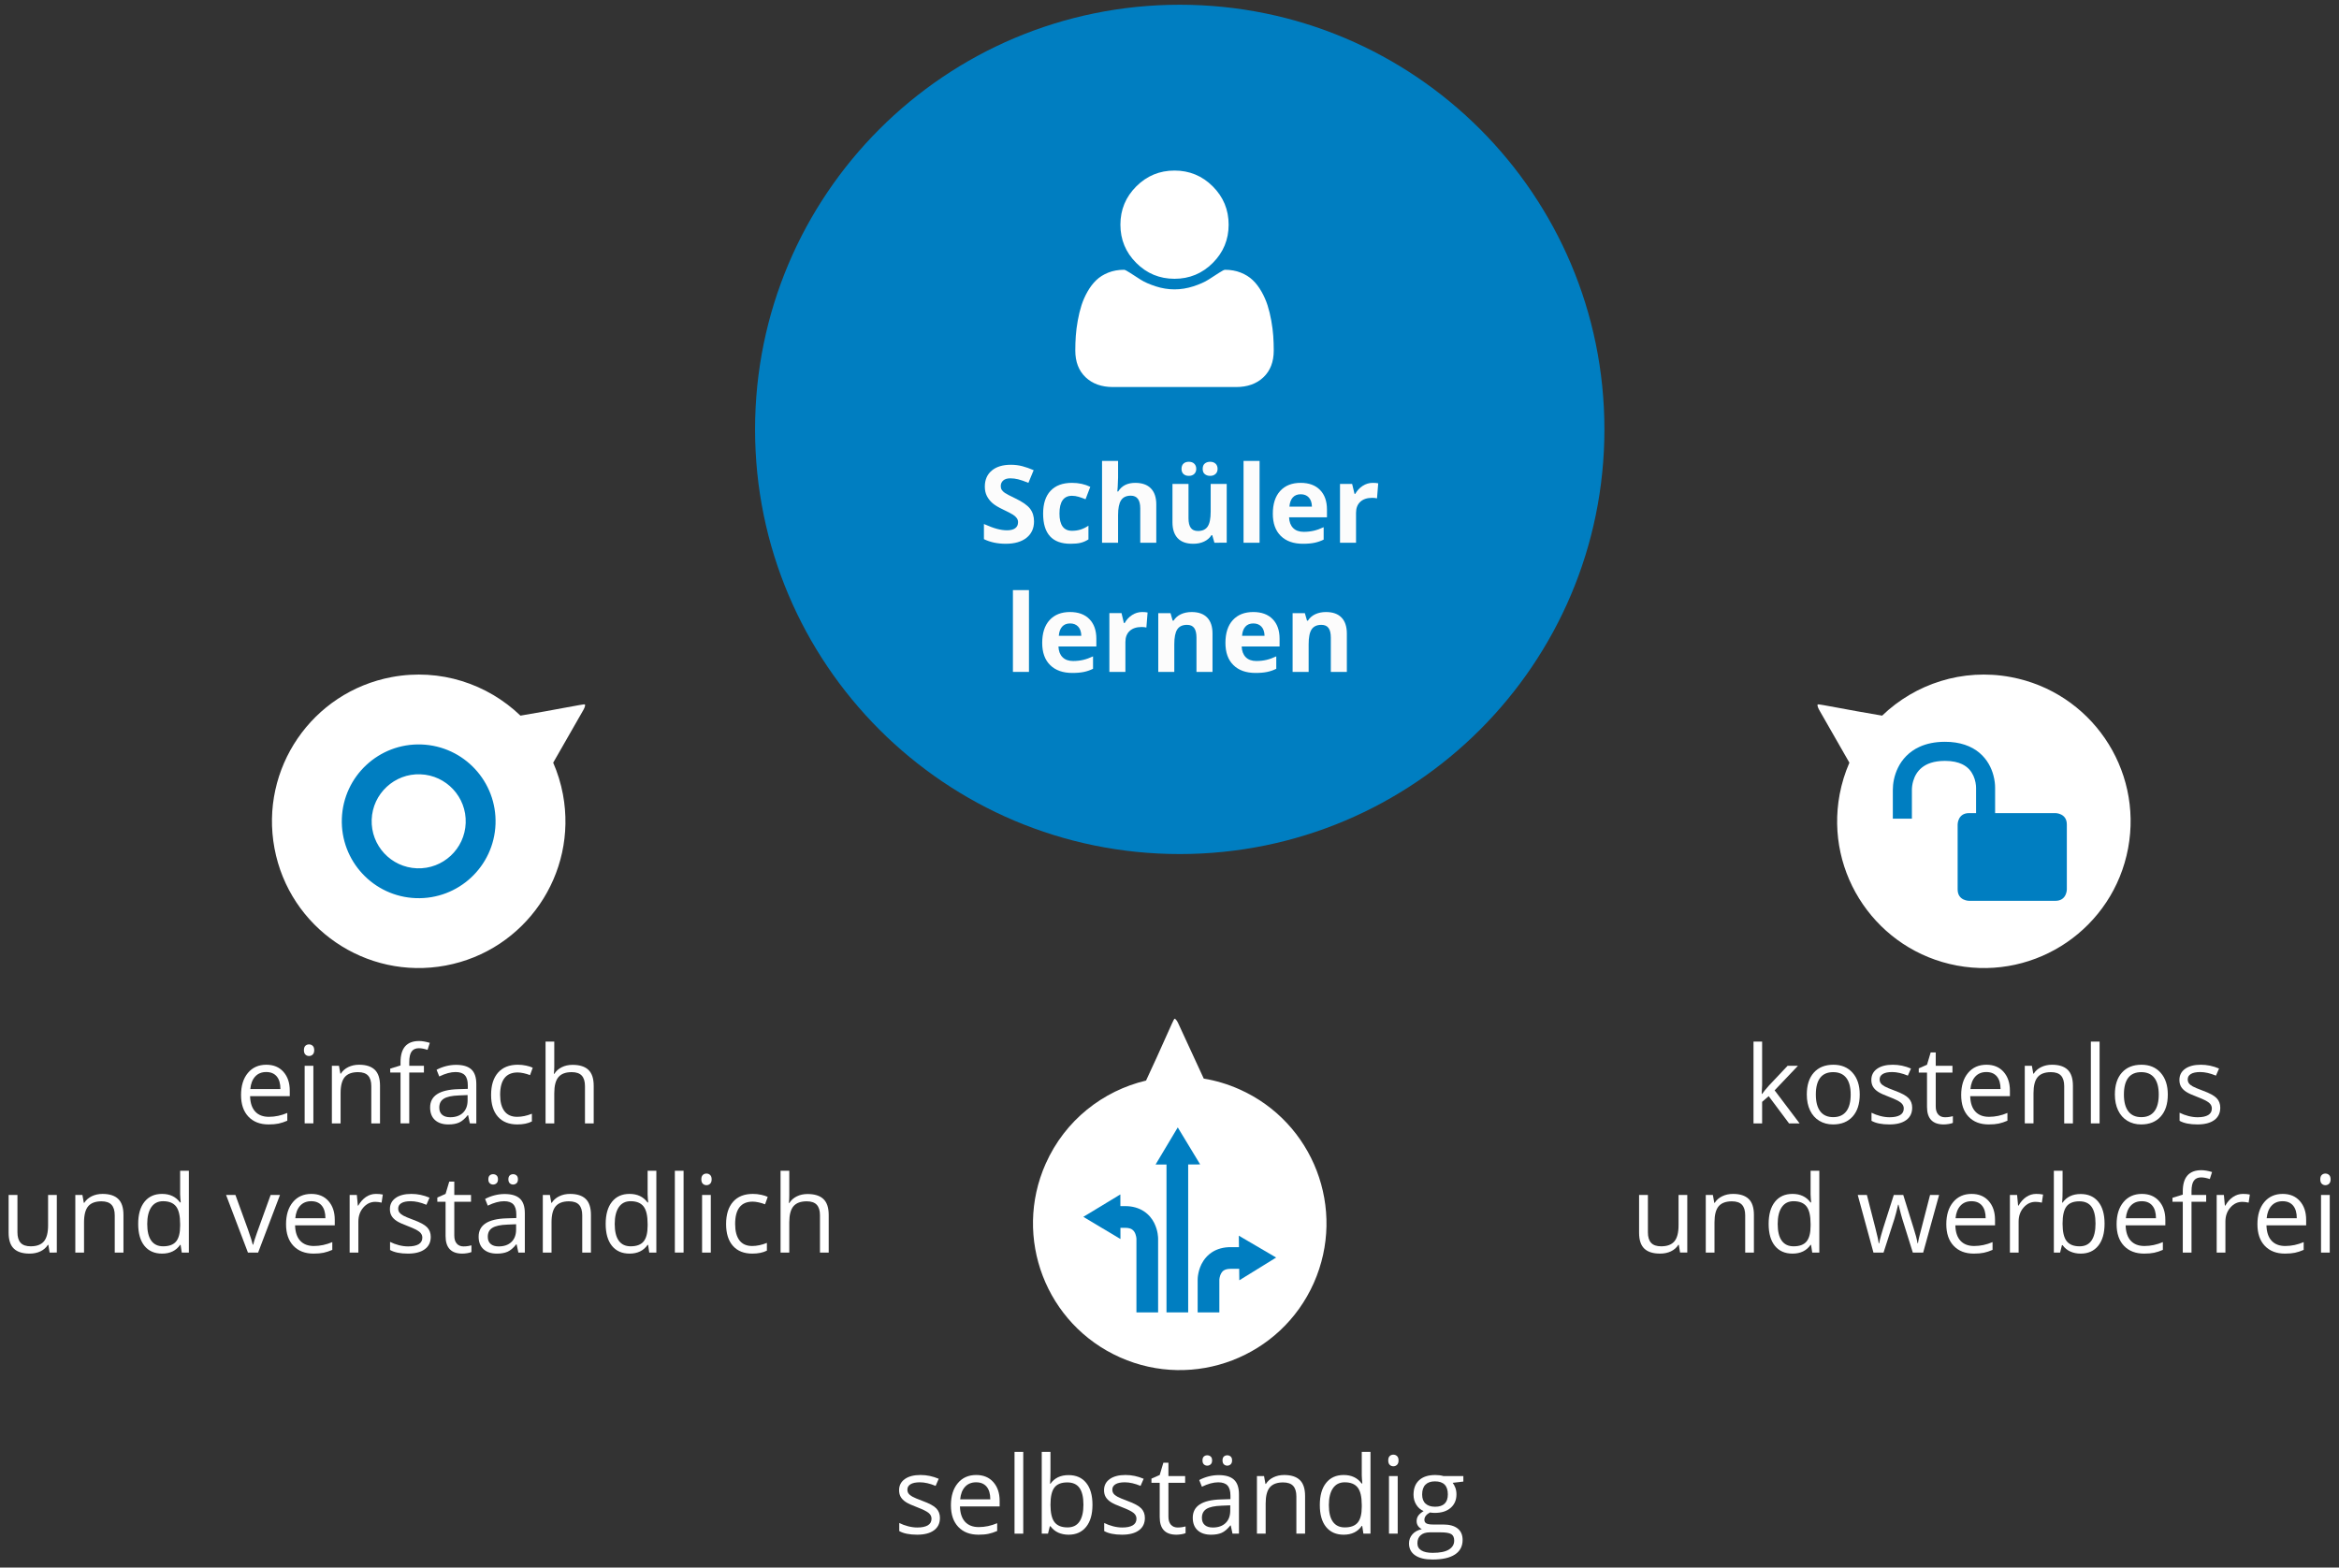 <?xml version="1.0" encoding="utf-8"?>
<!-- Generator: Adobe Illustrator 16.0.4, SVG Export Plug-In . SVG Version: 6.00 Build 0)  -->
<!DOCTYPE svg PUBLIC "-//W3C//DTD SVG 1.1//EN" "http://www.w3.org/Graphics/SVG/1.1/DTD/svg11.dtd">
<svg version="1.1" id="Layer_1" xmlns="http://www.w3.org/2000/svg" xmlns:xlink="http://www.w3.org/1999/xlink" x="0px" y="0px"
	 width="470px" height="315px" viewBox="0 0 470 315" enable-background="new 0 0 470 315" xml:space="preserve">
<rect x="0" y="0" width="470" height="315" fill="#333333" stroke="none"/>
<g>
	<path fill="#007EC1" d="M237.058,171.621c47.13,0,85.334-38.207,85.334-85.335c0-47.129-38.204-85.334-85.334-85.334
		c-47.129,0-85.335,38.205-85.335,85.334C151.723,133.415,189.929,171.621,237.058,171.621"/>
	<g>
		<path fill="#FCFCFC" d="M207.778,104.771c0,1.394-0.502,2.493-1.505,3.295s-2.399,1.204-4.188,1.204
			c-1.648,0-3.105-0.31-4.373-0.93v-3.042c1.042,0.465,1.924,0.792,2.646,0.982s1.382,0.285,1.98,0.285
			c0.718,0,1.269-0.137,1.653-0.412c0.384-0.274,0.576-0.683,0.576-1.225c0-0.303-0.084-0.572-0.253-0.808s-0.417-0.463-0.745-0.682
			c-0.328-0.218-0.995-0.566-2.001-1.045c-0.944-0.444-1.651-0.87-2.123-1.278c-0.472-0.409-0.849-0.884-1.13-1.426
			c-0.282-0.542-0.422-1.176-0.422-1.901c0-1.366,0.463-2.44,1.389-3.222c0.926-0.781,2.206-1.172,3.839-1.172
			c0.803,0,1.569,0.095,2.297,0.285c0.729,0.19,1.491,0.458,2.287,0.803l-1.056,2.545c-0.824-0.338-1.505-0.574-2.043-0.708
			c-0.539-0.134-1.069-0.201-1.59-0.201c-0.62,0-1.095,0.145-1.426,0.433s-0.497,0.666-0.497,1.13c0,0.289,0.067,0.541,0.201,0.755
			s0.347,0.422,0.639,0.623c0.292,0.201,0.984,0.562,2.075,1.083c1.443,0.69,2.433,1.382,2.968,2.076
			C207.51,102.915,207.778,103.765,207.778,104.771z"/>
		<path fill="#FCFCFC" d="M215.119,109.271c-3.675,0-5.513-2.018-5.513-6.052c0-2.007,0.5-3.54,1.5-4.6
			c1-1.06,2.433-1.59,4.298-1.59c1.366,0,2.591,0.268,3.676,0.803l-0.951,2.493c-0.507-0.204-0.979-0.371-1.415-0.501
			c-0.437-0.13-0.874-0.195-1.31-0.195c-1.676,0-2.514,1.19-2.514,3.57c0,2.31,0.838,3.464,2.514,3.464
			c0.62,0,1.194-0.083,1.722-0.249c0.528-0.165,1.056-0.424,1.584-0.776v2.756c-0.521,0.331-1.047,0.56-1.579,0.687
			C216.599,109.208,215.929,109.271,215.119,109.271z"/>
		<path fill="#FCFCFC" d="M232.345,109.06h-3.221v-6.897c0-1.704-0.634-2.556-1.901-2.556c-0.901,0-1.553,0.307-1.954,0.919
			c-0.401,0.613-0.602,1.605-0.602,2.979v5.556h-3.221V92.625h3.221v3.348c0,0.261-0.024,0.874-0.074,1.838l-0.074,0.951h0.169
			c0.718-1.155,1.859-1.732,3.422-1.732c1.387,0,2.44,0.374,3.158,1.12c0.718,0.747,1.077,1.817,1.077,3.211V109.06z"/>
		<path fill="#FCFCFC" d="M244.026,109.06l-0.433-1.51h-0.169c-0.346,0.549-0.835,0.974-1.469,1.272
			c-0.633,0.299-1.354,0.449-2.165,0.449c-1.387,0-2.433-0.372-3.137-1.114c-0.704-0.743-1.056-1.812-1.056-3.206v-7.7h3.222v6.897
			c0,0.852,0.15,1.491,0.453,1.917c0.303,0.426,0.785,0.639,1.447,0.639c0.901,0,1.553-0.301,1.954-0.903s0.602-1.6,0.602-2.995
			v-5.555h3.222v11.808H244.026z M237.415,94.22c0-0.458,0.132-0.81,0.396-1.057c0.265-0.246,0.621-0.37,1.072-0.37
			c0.465,0,0.829,0.13,1.094,0.391c0.264,0.26,0.396,0.605,0.396,1.035c0,0.422-0.134,0.762-0.401,1.019s-0.63,0.385-1.088,0.385
			c-0.451,0-0.808-0.123-1.072-0.37C237.547,95.009,237.415,94.664,237.415,94.22z M241.671,94.22c0-0.493,0.143-0.854,0.429-1.083
			c0.285-0.229,0.639-0.343,1.061-0.343c0.458,0,0.822,0.127,1.094,0.38c0.271,0.253,0.406,0.602,0.406,1.046
			c0,0.429-0.137,0.771-0.412,1.024c-0.274,0.253-0.637,0.38-1.088,0.38c-0.422,0-0.775-0.114-1.061-0.343
			C241.813,95.053,241.671,94.699,241.671,94.22z"/>
		<path fill="#FCFCFC" d="M253.1,109.06h-3.222V92.625h3.222V109.06z"/>
		<path fill="#FCFCFC" d="M261.824,109.271c-1.901,0-3.387-0.524-4.457-1.574s-1.605-2.535-1.605-4.458
			c0-1.979,0.494-3.508,1.484-4.589c0.989-1.081,2.356-1.622,4.103-1.622c1.669,0,2.969,0.476,3.897,1.426
			c0.93,0.95,1.395,2.264,1.395,3.939v1.563h-7.615c0.035,0.916,0.307,1.63,0.813,2.144c0.507,0.514,1.218,0.771,2.134,0.771
			c0.711,0,1.383-0.074,2.017-0.222s1.296-0.384,1.986-0.708v2.493c-0.563,0.282-1.166,0.491-1.807,0.628
			S262.747,109.271,261.824,109.271z M261.37,99.321c-0.683,0-1.218,0.217-1.605,0.65c-0.388,0.433-0.609,1.047-0.665,1.843h4.521
			c-0.015-0.795-0.222-1.41-0.623-1.843C262.596,99.538,262.053,99.321,261.37,99.321z"/>
		<path fill="#FCFCFC" d="M275.851,97.029c0.437,0,0.8,0.032,1.088,0.095l-0.242,3.021c-0.261-0.07-0.578-0.105-0.951-0.105
			c-1.028,0-1.829,0.264-2.402,0.792c-0.574,0.528-0.861,1.268-0.861,2.218v6.01h-3.222V97.251h2.44l0.476,1.985h0.158
			c0.366-0.662,0.86-1.195,1.483-1.6C274.44,97.232,275.118,97.029,275.851,97.029z"/>
		<path fill="#FCFCFC" d="M206.759,135.017h-3.221v-16.435h3.221V135.017z"/>
		<path fill="#FCFCFC" d="M215.483,135.228c-1.901,0-3.387-0.524-4.457-1.574s-1.605-2.535-1.605-4.458
			c0-1.979,0.495-3.508,1.484-4.589c0.989-1.081,2.357-1.622,4.104-1.622c1.669,0,2.968,0.476,3.897,1.426
			c0.929,0.95,1.394,2.264,1.394,3.939v1.563h-7.615c0.035,0.916,0.306,1.63,0.813,2.144c0.507,0.514,1.218,0.771,2.133,0.771
			c0.711,0,1.384-0.074,2.018-0.222c0.633-0.148,1.295-0.384,1.985-0.708v2.493c-0.563,0.282-1.166,0.491-1.806,0.628
			S216.405,135.228,215.483,135.228z M215.029,125.278c-0.683,0-1.218,0.217-1.605,0.65c-0.387,0.433-0.609,1.047-0.666,1.843h4.521
			c-0.014-0.795-0.222-1.41-0.623-1.843C216.254,125.495,215.712,125.278,215.029,125.278z"/>
		<path fill="#FCFCFC" d="M229.509,122.986c0.437,0,0.799,0.032,1.088,0.095l-0.243,3.021c-0.261-0.07-0.577-0.105-0.951-0.105
			c-1.028,0-1.829,0.264-2.403,0.792c-0.574,0.528-0.861,1.268-0.861,2.218v6.01h-3.221v-11.808h2.44l0.475,1.985h0.159
			c0.366-0.662,0.86-1.195,1.484-1.6C228.099,123.189,228.777,122.986,229.509,122.986z"/>
		<path fill="#FCFCFC" d="M243.642,135.017h-3.222v-6.897c0-0.852-0.152-1.491-0.454-1.917c-0.304-0.426-0.786-0.639-1.447-0.639
			c-0.901,0-1.553,0.301-1.954,0.903s-0.602,1.6-0.602,2.994v5.556h-3.221v-11.808h2.461l0.433,1.51h0.18
			c0.359-0.57,0.853-1.001,1.484-1.294c0.63-0.292,1.347-0.438,2.149-0.438c1.373,0,2.414,0.372,3.127,1.114
			c0.711,0.743,1.066,1.815,1.066,3.216V135.017z"/>
		<path fill="#FCFCFC" d="M252.302,135.228c-1.901,0-3.387-0.524-4.457-1.574s-1.605-2.535-1.605-4.458
			c0-1.979,0.494-3.508,1.484-4.589c0.989-1.081,2.356-1.622,4.103-1.622c1.669,0,2.969,0.476,3.897,1.426
			c0.93,0.95,1.395,2.264,1.395,3.939v1.563h-7.615c0.035,0.916,0.307,1.63,0.813,2.144c0.507,0.514,1.218,0.771,2.134,0.771
			c0.711,0,1.383-0.074,2.017-0.222s1.296-0.384,1.986-0.708v2.493c-0.563,0.282-1.166,0.491-1.807,0.628
			S253.225,135.228,252.302,135.228z M251.848,125.278c-0.683,0-1.218,0.217-1.605,0.65c-0.388,0.433-0.609,1.047-0.665,1.843h4.521
			c-0.015-0.795-0.222-1.41-0.623-1.843C253.073,125.495,252.53,125.278,251.848,125.278z"/>
		<path fill="#FCFCFC" d="M270.638,135.017h-3.222v-6.897c0-0.852-0.151-1.491-0.454-1.917c-0.303-0.426-0.785-0.639-1.446-0.639
			c-0.901,0-1.553,0.301-1.954,0.903s-0.603,1.6-0.603,2.994v5.556h-3.222v-11.808h2.461l0.434,1.51h0.18
			c0.359-0.57,0.854-1.001,1.483-1.294c0.631-0.292,1.347-0.438,2.149-0.438c1.373,0,2.415,0.372,3.127,1.114
			c0.711,0.743,1.066,1.815,1.066,3.216V135.017z"/>
	</g>
	<path fill="#FFFFFF" d="M246.884,45.148c0,3.001-1.062,5.565-3.186,7.689c-2.124,2.124-4.688,3.186-7.689,3.186
		c-3.002,0-5.564-1.062-7.689-3.186c-2.124-2.124-3.186-4.688-3.186-7.689c0-3.003,1.062-5.565,3.186-7.69
		c2.125-2.124,4.688-3.185,7.689-3.185c3.001,0,5.565,1.062,7.689,3.185C245.822,39.583,246.884,42.145,246.884,45.148
		 M255.947,70.44c0,2.265-0.689,4.054-2.067,5.366c-1.379,1.312-3.21,1.968-5.494,1.968h-24.754c-2.284,0-4.115-0.655-5.495-1.968
		c-1.377-1.312-2.066-3.101-2.066-5.366c0-1.002,0.033-1.979,0.1-2.932c0.065-0.953,0.198-1.982,0.396-3.086
		c0.197-1.105,0.447-2.129,0.75-3.074c0.303-0.943,0.708-1.864,1.218-2.761c0.511-0.897,1.095-1.661,1.756-2.294
		c0.661-0.633,1.468-1.137,2.421-1.515c0.954-0.378,2.007-0.566,3.159-0.566c0.17,0,0.566,0.203,1.189,0.608
		c0.623,0.407,1.326,0.86,2.109,1.36c0.784,0.5,1.804,0.953,3.059,1.359c1.256,0.407,2.517,0.61,3.781,0.61s2.526-0.204,3.781-0.61
		c1.256-0.406,2.275-0.859,3.059-1.359s1.486-0.953,2.11-1.36c0.622-0.405,1.019-0.608,1.189-0.608c1.151,0,2.204,0.188,3.158,0.566
		c0.953,0.377,1.76,0.882,2.421,1.515c0.661,0.634,1.246,1.397,1.755,2.294c0.511,0.897,0.916,1.818,1.219,2.761
		c0.303,0.944,0.553,1.969,0.75,3.074c0.198,1.104,0.331,2.133,0.397,3.086C255.914,68.461,255.947,69.438,255.947,70.44"/>
</g>
<g>
	<path fill="#FFFFFF" d="M354.081,219.82c0.303-0.43,0.765-0.994,1.384-1.691l3.739-3.961h2.08l-4.689,4.934l5.018,6.643h-2.123
		l-4.088-5.471l-1.32,1.141v4.33h-1.731v-16.434h1.731v8.713c0,0.389-0.028,0.986-0.084,1.797H354.081z"/>
	<path fill="#FFFFFF" d="M373.695,219.945c0,1.889-0.476,3.361-1.426,4.422c-0.951,1.059-2.264,1.588-3.939,1.588
		c-1.035,0-1.954-0.242-2.757-0.729c-0.803-0.484-1.423-1.182-1.859-2.09c-0.437-0.91-0.654-1.973-0.654-3.191
		c0-1.887,0.472-3.355,1.415-4.408s2.253-1.58,3.929-1.58c1.62,0,2.906,0.539,3.86,1.617
		C373.218,216.65,373.695,218.107,373.695,219.945z M364.876,219.945c0,1.479,0.296,2.605,0.888,3.381
		c0.591,0.775,1.461,1.162,2.608,1.162s2.019-0.387,2.614-1.156c0.595-0.771,0.893-1.9,0.893-3.387c0-1.471-0.298-2.588-0.893-3.354
		c-0.596-0.764-1.474-1.145-2.636-1.145c-1.147,0-2.014,0.377-2.598,1.129C365.168,217.33,364.876,218.453,364.876,219.945z"/>
	<path fill="#FFFFFF" d="M384.236,222.586c0,1.078-0.401,1.908-1.204,2.494c-0.803,0.584-1.93,0.875-3.38,0.875
		c-1.535,0-2.732-0.242-3.591-0.729V223.6c0.556,0.283,1.152,0.504,1.79,0.666s1.252,0.244,1.843,0.244
		c0.916,0,1.62-0.146,2.113-0.439c0.492-0.291,0.739-0.736,0.739-1.336c0-0.451-0.195-0.836-0.587-1.156
		c-0.391-0.32-1.152-0.699-2.286-1.135c-1.077-0.402-1.844-0.752-2.298-1.053c-0.454-0.299-0.792-0.639-1.014-1.018
		c-0.222-0.381-0.333-0.836-0.333-1.363c0-0.943,0.384-1.688,1.151-2.234c0.768-0.545,1.82-0.818,3.158-0.818
		c1.246,0,2.465,0.254,3.654,0.762l-0.623,1.426c-1.162-0.48-2.215-0.719-3.158-0.719c-0.831,0-1.457,0.131-1.88,0.391
		c-0.422,0.26-0.634,0.619-0.634,1.078c0,0.309,0.079,0.572,0.238,0.791c0.158,0.219,0.413,0.426,0.766,0.623
		c0.352,0.197,1.027,0.482,2.027,0.855c1.373,0.5,2.301,1.004,2.783,1.512C383.995,221.182,384.236,221.818,384.236,222.586z"/>
	<path fill="#FFFFFF" d="M390.827,224.51c0.31,0,0.609-0.023,0.898-0.07c0.288-0.045,0.517-0.092,0.687-0.143v1.342
		c-0.19,0.092-0.471,0.168-0.84,0.227c-0.37,0.061-0.703,0.09-0.998,0.09c-2.239,0-3.359-1.178-3.359-3.537v-6.887h-1.658v-0.846
		l1.658-0.729l0.739-2.471h1.015v2.682h3.358v1.363h-3.358v6.812c0,0.697,0.165,1.232,0.496,1.605S390.25,224.51,390.827,224.51z"/>
	<path fill="#FFFFFF" d="M399.615,225.955c-1.711,0-3.062-0.52-4.051-1.562c-0.989-1.041-1.483-2.488-1.483-4.342
		c0-1.865,0.459-3.348,1.378-4.445c0.919-1.1,2.153-1.648,3.702-1.648c1.45,0,2.599,0.477,3.443,1.432s1.268,2.213,1.268,3.775
		v1.109h-7.975c0.035,1.359,0.379,2.391,1.03,3.096c0.65,0.703,1.568,1.055,2.751,1.055c1.246,0,2.479-0.26,3.696-0.781v1.562
		c-0.619,0.27-1.205,0.461-1.758,0.576C401.063,225.898,400.396,225.955,399.615,225.955z M399.14,215.426
		c-0.929,0-1.67,0.303-2.223,0.908s-0.879,1.443-0.978,2.514h6.053c0-1.105-0.247-1.953-0.74-2.541
		C400.76,215.719,400.056,215.426,399.14,215.426z"/>
	<path fill="#FFFFFF" d="M414.782,225.744v-7.488c0-0.943-0.215-1.646-0.645-2.111c-0.429-0.465-1.102-0.697-2.017-0.697
		c-1.212,0-2.099,0.326-2.662,0.982c-0.563,0.654-0.845,1.734-0.845,3.242v6.072h-1.753v-11.576h1.426l0.285,1.586h0.084
		c0.359-0.57,0.862-1.014,1.511-1.326c0.647-0.314,1.369-0.471,2.165-0.471c1.395,0,2.443,0.336,3.147,1.01
		c0.704,0.672,1.056,1.748,1.056,3.227v7.551H414.782z"/>
	<path fill="#FFFFFF" d="M421.891,225.744h-1.753v-16.434h1.753V225.744z"/>
	<path fill="#FFFFFF" d="M435.6,219.945c0,1.889-0.476,3.361-1.426,4.422c-0.951,1.059-2.264,1.588-3.939,1.588
		c-1.035,0-1.954-0.242-2.757-0.729c-0.803-0.484-1.423-1.182-1.859-2.09c-0.437-0.91-0.654-1.973-0.654-3.191
		c0-1.887,0.472-3.355,1.415-4.408s2.253-1.58,3.929-1.58c1.62,0,2.906,0.539,3.86,1.617
		C435.122,216.65,435.6,218.107,435.6,219.945z M426.78,219.945c0,1.479,0.296,2.605,0.888,3.381
		c0.591,0.775,1.461,1.162,2.608,1.162s2.019-0.387,2.614-1.156c0.595-0.771,0.893-1.9,0.893-3.387c0-1.471-0.298-2.588-0.893-3.354
		c-0.596-0.764-1.474-1.145-2.636-1.145c-1.147,0-2.014,0.377-2.598,1.129C427.072,217.33,426.78,218.453,426.78,219.945z"/>
	<path fill="#FFFFFF" d="M446.141,222.586c0,1.078-0.401,1.908-1.204,2.494c-0.803,0.584-1.93,0.875-3.38,0.875
		c-1.535,0-2.732-0.242-3.591-0.729V223.6c0.556,0.283,1.152,0.504,1.79,0.666s1.252,0.244,1.843,0.244
		c0.916,0,1.62-0.146,2.113-0.439c0.492-0.291,0.739-0.736,0.739-1.336c0-0.451-0.195-0.836-0.587-1.156
		c-0.391-0.32-1.152-0.699-2.286-1.135c-1.077-0.402-1.844-0.752-2.298-1.053c-0.454-0.299-0.792-0.639-1.014-1.018
		c-0.222-0.381-0.333-0.836-0.333-1.363c0-0.943,0.384-1.688,1.151-2.234c0.768-0.545,1.82-0.818,3.158-0.818
		c1.246,0,2.465,0.254,3.654,0.762l-0.623,1.426c-1.162-0.48-2.215-0.719-3.158-0.719c-0.831,0-1.457,0.131-1.88,0.391
		c-0.422,0.26-0.634,0.619-0.634,1.078c0,0.309,0.079,0.572,0.238,0.791c0.158,0.219,0.413,0.426,0.766,0.623
		c0.352,0.197,1.027,0.482,2.027,0.855c1.373,0.5,2.301,1.004,2.783,1.512C445.899,221.182,446.141,221.818,446.141,222.586z"/>
	<path fill="#FFFFFF" d="M331.131,240.125v7.51c0,0.943,0.215,1.648,0.644,2.113c0.43,0.465,1.103,0.697,2.018,0.697
		c1.211,0,2.097-0.332,2.656-0.994c0.561-0.66,0.84-1.742,0.84-3.242v-6.084h1.754v11.576h-1.447l-0.254-1.553h-0.095
		c-0.359,0.57-0.857,1.008-1.494,1.311c-0.638,0.303-1.365,0.453-2.182,0.453c-1.408,0-2.463-0.334-3.163-1.002
		c-0.701-0.67-1.051-1.74-1.051-3.211v-7.574H331.131z"/>
	<path fill="#FFFFFF" d="M350.681,251.701v-7.488c0-0.943-0.215-1.646-0.645-2.111c-0.429-0.465-1.102-0.697-2.017-0.697
		c-1.212,0-2.099,0.326-2.662,0.982c-0.563,0.654-0.845,1.734-0.845,3.242v6.072h-1.753v-11.576h1.426l0.285,1.586h0.084
		c0.359-0.57,0.862-1.014,1.511-1.326c0.647-0.314,1.369-0.471,2.165-0.471c1.395,0,2.443,0.336,3.147,1.01
		c0.704,0.672,1.056,1.748,1.056,3.227v7.551H350.681z"/>
	<path fill="#FFFFFF" d="M363.915,250.148h-0.095c-0.811,1.176-2.021,1.764-3.634,1.764c-1.514,0-2.691-0.518-3.533-1.553
		c-0.841-1.033-1.262-2.506-1.262-4.414s0.422-3.391,1.268-4.447c0.845-1.055,2.021-1.584,3.527-1.584
		c1.57,0,2.774,0.57,3.612,1.711h0.137l-0.073-0.834l-0.042-0.812v-4.711h1.753v16.434h-1.426L363.915,250.148z M360.408,250.445
		c1.197,0,2.065-0.326,2.604-0.977c0.539-0.652,0.809-1.703,0.809-3.154v-0.369c0-1.641-0.273-2.811-0.819-3.512
		s-1.417-1.051-2.614-1.051c-1.027,0-1.814,0.4-2.36,1.199s-0.818,1.928-0.818,3.385c0,1.479,0.271,2.594,0.813,3.348
		S359.359,250.445,360.408,250.445z"/>
	<path fill="#FFFFFF" d="M384.362,251.701l-2.123-6.791c-0.134-0.416-0.384-1.359-0.749-2.83h-0.085
		c-0.281,1.232-0.528,2.182-0.739,2.852l-2.187,6.77h-2.027l-3.158-11.576h1.838c0.746,2.908,1.314,5.123,1.705,6.645
		c0.392,1.521,0.614,2.545,0.671,3.072h0.085c0.077-0.4,0.202-0.92,0.375-1.557c0.172-0.637,0.321-1.143,0.448-1.516l2.123-6.645
		h1.901l2.07,6.645c0.395,1.211,0.661,2.229,0.803,3.053h0.084c0.028-0.254,0.104-0.645,0.228-1.174
		c0.123-0.527,0.857-3.369,2.202-8.523h1.816l-3.2,11.576H384.362z"/>
	<path fill="#FFFFFF" d="M396.625,251.912c-1.711,0-3.062-0.52-4.051-1.562c-0.989-1.041-1.483-2.488-1.483-4.342
		c0-1.865,0.459-3.348,1.378-4.445c0.919-1.1,2.153-1.648,3.702-1.648c1.45,0,2.599,0.477,3.443,1.432s1.268,2.213,1.268,3.775
		v1.109h-7.975c0.035,1.359,0.379,2.391,1.03,3.096c0.65,0.703,1.568,1.055,2.751,1.055c1.246,0,2.479-0.26,3.696-0.781v1.562
		c-0.619,0.27-1.205,0.461-1.758,0.576C398.073,251.855,397.406,251.912,396.625,251.912z M396.149,241.383
		c-0.929,0-1.67,0.303-2.223,0.908s-0.879,1.443-0.978,2.514h6.053c0-1.105-0.247-1.953-0.74-2.541
		C397.77,241.676,397.065,241.383,396.149,241.383z"/>
	<path fill="#FFFFFF" d="M409.151,239.914c0.515,0,0.976,0.043,1.384,0.127l-0.243,1.627c-0.479-0.105-0.901-0.158-1.268-0.158
		c-0.937,0-1.737,0.379-2.402,1.141c-0.665,0.76-0.998,1.707-0.998,2.842v6.209h-1.753v-11.576h1.446l0.201,2.145h0.084
		c0.43-0.754,0.947-1.334,1.553-1.742S408.427,239.914,409.151,239.914z"/>
	<path fill="#FFFFFF" d="M418.087,239.936c1.521,0,2.702,0.52,3.544,1.559c0.842,1.037,1.262,2.508,1.262,4.408
		c0,1.902-0.424,3.379-1.272,4.432s-2.026,1.578-3.533,1.578c-0.753,0-1.441-0.139-2.064-0.416
		c-0.623-0.279-1.146-0.707-1.568-1.283h-0.127l-0.369,1.488h-1.257v-16.434h1.753v3.992c0,0.895-0.028,1.697-0.085,2.408h0.085
		C415.271,240.514,416.481,239.936,418.087,239.936z M417.834,241.404c-1.197,0-2.06,0.342-2.588,1.029
		c-0.528,0.686-0.792,1.844-0.792,3.469c0,1.627,0.271,2.791,0.813,3.492c0.542,0.699,1.411,1.051,2.608,1.051
		c1.077,0,1.88-0.393,2.408-1.178s0.792-1.914,0.792-3.385c0-1.508-0.264-2.631-0.792-3.369
		C419.756,241.773,418.939,241.404,417.834,241.404z"/>
	<path fill="#FFFFFF" d="M430.846,251.912c-1.711,0-3.062-0.52-4.051-1.562c-0.989-1.041-1.483-2.488-1.483-4.342
		c0-1.865,0.459-3.348,1.378-4.445c0.919-1.1,2.153-1.648,3.702-1.648c1.45,0,2.599,0.477,3.443,1.432s1.268,2.213,1.268,3.775
		v1.109h-7.975c0.035,1.359,0.379,2.391,1.03,3.096c0.65,0.703,1.568,1.055,2.751,1.055c1.246,0,2.479-0.26,3.696-0.781v1.562
		c-0.619,0.27-1.205,0.461-1.758,0.576C432.294,251.855,431.627,251.912,430.846,251.912z M430.37,241.383
		c-0.929,0-1.67,0.303-2.223,0.908s-0.879,1.443-0.978,2.514h6.053c0-1.105-0.247-1.953-0.74-2.541
		C431.99,241.676,431.286,241.383,430.37,241.383z"/>
	<path fill="#FFFFFF" d="M443.309,241.488h-2.946v10.213h-1.754v-10.213h-2.069v-0.793l2.069-0.633v-0.645
		c0-2.844,1.243-4.268,3.729-4.268c0.613,0,1.331,0.123,2.155,0.371l-0.454,1.404c-0.677-0.219-1.254-0.328-1.732-0.328
		c-0.662,0-1.151,0.221-1.468,0.66c-0.317,0.441-0.476,1.146-0.476,2.117v0.75h2.946V241.488z"/>
	<path fill="#FFFFFF" d="M450.702,239.914c0.515,0,0.976,0.043,1.384,0.127l-0.243,1.627c-0.479-0.105-0.901-0.158-1.268-0.158
		c-0.937,0-1.737,0.379-2.402,1.141c-0.665,0.76-0.998,1.707-0.998,2.842v6.209h-1.753v-11.576h1.446l0.201,2.145h0.084
		c0.43-0.754,0.947-1.334,1.553-1.742S449.978,239.914,450.702,239.914z"/>
	<path fill="#FFFFFF" d="M459.142,251.912c-1.711,0-3.062-0.52-4.051-1.562c-0.989-1.041-1.483-2.488-1.483-4.342
		c0-1.865,0.459-3.348,1.378-4.445c0.919-1.1,2.153-1.648,3.702-1.648c1.45,0,2.599,0.477,3.443,1.432s1.268,2.213,1.268,3.775
		v1.109h-7.975c0.035,1.359,0.379,2.391,1.03,3.096c0.65,0.703,1.568,1.055,2.751,1.055c1.246,0,2.479-0.26,3.696-0.781v1.562
		c-0.619,0.27-1.205,0.461-1.758,0.576C460.59,251.855,459.923,251.912,459.142,251.912z M458.666,241.383
		c-0.929,0-1.67,0.303-2.223,0.908s-0.879,1.443-0.978,2.514h6.053c0-1.105-0.247-1.953-0.74-2.541
		C460.286,241.676,459.582,241.383,458.666,241.383z"/>
	<path fill="#FFFFFF" d="M466.239,236.988c0-0.4,0.099-0.695,0.296-0.881c0.197-0.188,0.443-0.281,0.739-0.281
		c0.281,0,0.524,0.096,0.729,0.285c0.204,0.191,0.307,0.482,0.307,0.877s-0.103,0.689-0.307,0.883s-0.447,0.291-0.729,0.291
		c-0.296,0-0.542-0.098-0.739-0.291S466.239,237.383,466.239,236.988z M468.141,251.701h-1.753v-11.576h1.753V251.701z"/>
</g>
<g>
	<path fill="#FFFFFF" d="M53.971,225.955c-1.711,0-3.061-0.521-4.05-1.562c-0.99-1.043-1.484-2.49-1.484-4.342
		c0-1.865,0.459-3.348,1.378-4.447c0.919-1.098,2.153-1.646,3.702-1.646c1.451,0,2.598,0.477,3.443,1.43
		c0.845,0.955,1.267,2.213,1.267,3.777v1.109h-7.974c0.035,1.357,0.378,2.391,1.03,3.094c0.651,0.705,1.568,1.057,2.751,1.057
		c1.246,0,2.479-0.262,3.697-0.781v1.562c-0.62,0.268-1.206,0.459-1.759,0.576C55.42,225.896,54.753,225.955,53.971,225.955z
		 M53.496,215.424c-0.93,0-1.671,0.303-2.224,0.908c-0.553,0.607-0.878,1.445-0.977,2.514h6.052c0-1.104-0.247-1.951-0.739-2.539
		C55.115,215.719,54.411,215.424,53.496,215.424z"/>
	<path fill="#FFFFFF" d="M61.069,211.031c0-0.402,0.099-0.695,0.296-0.883c0.197-0.186,0.443-0.279,0.739-0.279
		c0.282,0,0.524,0.096,0.729,0.285c0.204,0.189,0.306,0.482,0.306,0.877s-0.102,0.688-0.306,0.881
		c-0.205,0.195-0.447,0.291-0.729,0.291c-0.296,0-0.542-0.096-0.739-0.291C61.167,211.719,61.069,211.426,61.069,211.031z
		 M62.97,225.744h-1.753v-11.576h1.753V225.744z"/>
	<path fill="#FFFFFF" d="M74.609,225.744v-7.488c0-0.943-0.215-1.648-0.644-2.113c-0.43-0.465-1.102-0.697-2.018-0.697
		c-1.211,0-2.098,0.328-2.662,0.982s-0.845,1.736-0.845,3.242v6.074h-1.753v-11.576h1.426l0.285,1.584h0.084
		c0.359-0.57,0.863-1.012,1.511-1.326c0.647-0.312,1.369-0.469,2.165-0.469c1.394,0,2.443,0.336,3.147,1.008
		s1.056,1.748,1.056,3.227v7.553H74.609z"/>
	<path fill="#FFFFFF" d="M85.182,215.529h-2.947v10.215h-1.753v-10.215h-2.07v-0.791l2.07-0.635v-0.643
		c0-2.846,1.243-4.268,3.729-4.268c0.612,0,1.331,0.123,2.154,0.369l-0.454,1.404c-0.676-0.217-1.253-0.326-1.732-0.326
		c-0.662,0-1.151,0.219-1.468,0.66c-0.317,0.439-0.475,1.145-0.475,2.117v0.75h2.947V215.529z"/>
	<path fill="#FFFFFF" d="M94.413,225.744l-0.349-1.648H93.98c-0.577,0.727-1.153,1.217-1.727,1.475
		c-0.574,0.256-1.291,0.385-2.149,0.385c-1.148,0-2.047-0.297-2.699-0.887c-0.651-0.592-0.977-1.434-0.977-2.525
		c0-2.338,1.87-3.562,5.608-3.676l1.965-0.062v-0.719c0-0.908-0.195-1.578-0.586-2.012c-0.391-0.434-1.016-0.65-1.875-0.65
		c-0.965,0-2.056,0.297-3.274,0.889l-0.539-1.342c0.57-0.311,1.195-0.553,1.875-0.729c0.68-0.176,1.361-0.264,2.044-0.264
		c1.38,0,2.403,0.305,3.068,0.918s0.998,1.596,0.998,2.947v7.9H94.413z M90.453,224.508c1.091,0,1.949-0.299,2.572-0.898
		c0.623-0.598,0.935-1.436,0.935-2.514v-1.045l-1.753,0.074c-1.394,0.049-2.399,0.266-3.015,0.648
		c-0.616,0.385-0.924,0.98-0.924,1.791c0,0.633,0.192,1.115,0.576,1.447C89.226,224.342,89.762,224.508,90.453,224.508z"/>
	<path fill="#FFFFFF" d="M103.951,225.955c-1.676,0-2.973-0.516-3.892-1.547c-0.918-1.031-1.378-2.492-1.378-4.379
		c0-1.936,0.466-3.432,1.399-4.488c0.933-1.057,2.262-1.584,3.987-1.584c0.556,0,1.113,0.059,1.669,0.18
		c0.556,0.119,0.993,0.26,1.31,0.422l-0.539,1.488c-0.387-0.154-0.81-0.283-1.268-0.385c-0.458-0.102-0.862-0.152-1.214-0.152
		c-2.352,0-3.528,1.5-3.528,4.498c0,1.424,0.287,2.514,0.861,3.275c0.574,0.76,1.424,1.141,2.551,1.141
		c0.964,0,1.954-0.209,2.968-0.623v1.553C106.102,225.754,105.127,225.955,103.951,225.955z"/>
	<path fill="#FFFFFF" d="M117.544,225.744v-7.488c0-0.943-0.215-1.648-0.644-2.113c-0.43-0.465-1.102-0.697-2.018-0.697
		c-1.218,0-2.107,0.332-2.667,0.994c-0.56,0.66-0.839,1.746-0.839,3.252v6.053h-1.753v-16.436h1.753v4.975
		c0,0.6-0.028,1.096-0.084,1.49h0.105c0.345-0.557,0.836-0.994,1.474-1.314c0.637-0.32,1.364-0.48,2.181-0.48
		c1.416,0,2.477,0.336,3.185,1.008s1.062,1.74,1.062,3.205v7.553H117.544z"/>
	<path fill="#FFFFFF" d="M3.506,240.125v7.51c0,0.943,0.215,1.646,0.645,2.111c0.429,0.465,1.102,0.697,2.017,0.697
		c1.211,0,2.097-0.33,2.657-0.992c0.56-0.662,0.839-1.742,0.839-3.242v-6.084h1.753v11.576H9.97l-0.254-1.553H9.622
		c-0.359,0.57-0.857,1.006-1.495,1.309s-1.364,0.455-2.181,0.455c-1.408,0-2.463-0.334-3.163-1.004
		c-0.701-0.668-1.051-1.738-1.051-3.211v-7.572H3.506z"/>
	<path fill="#FFFFFF" d="M23.056,251.701v-7.488c0-0.943-0.215-1.648-0.644-2.113c-0.43-0.465-1.102-0.697-2.018-0.697
		c-1.211,0-2.098,0.328-2.662,0.982s-0.845,1.736-0.845,3.242v6.074h-1.753v-11.576h1.426l0.285,1.584h0.084
		c0.359-0.57,0.863-1.012,1.511-1.326c0.647-0.312,1.369-0.469,2.165-0.469c1.394,0,2.443,0.336,3.147,1.008
		s1.056,1.748,1.056,3.227v7.553H23.056z"/>
	<path fill="#FFFFFF" d="M36.291,250.148h-0.095c-0.81,1.176-2.021,1.764-3.633,1.764c-1.514,0-2.692-0.518-3.533-1.553
		s-1.262-2.506-1.262-4.414s0.422-3.391,1.267-4.447c0.845-1.057,2.021-1.584,3.528-1.584c1.57,0,2.774,0.57,3.612,1.711h0.137
		l-0.074-0.834l-0.042-0.814v-4.711h1.753v16.436h-1.426L36.291,250.148z M32.784,250.443c1.197,0,2.065-0.324,2.604-0.977
		c0.539-0.65,0.808-1.701,0.808-3.152v-0.369c0-1.641-0.273-2.812-0.818-3.514c-0.546-0.699-1.417-1.051-2.614-1.051
		c-1.028,0-1.815,0.4-2.361,1.199c-0.545,0.799-0.818,1.928-0.818,3.385c0,1.479,0.271,2.596,0.813,3.35
		C30.939,250.066,31.734,250.443,32.784,250.443z"/>
	<path fill="#FFFFFF" d="M49.82,251.701l-4.394-11.576h1.88l2.493,6.865c0.563,1.605,0.894,2.646,0.993,3.127h0.084
		c0.077-0.373,0.322-1.146,0.734-2.318c0.412-1.174,1.336-3.73,2.772-7.674h1.88l-4.394,11.576H49.82z"/>
	<path fill="#FFFFFF" d="M63.012,251.912c-1.711,0-3.061-0.521-4.05-1.562c-0.99-1.043-1.484-2.49-1.484-4.342
		c0-1.865,0.459-3.348,1.378-4.447c0.919-1.098,2.153-1.646,3.702-1.646c1.451,0,2.598,0.477,3.443,1.43
		c0.845,0.955,1.267,2.213,1.267,3.777v1.109h-7.974c0.035,1.357,0.378,2.391,1.03,3.094c0.651,0.705,1.568,1.057,2.751,1.057
		c1.246,0,2.479-0.262,3.697-0.781v1.562c-0.62,0.268-1.206,0.459-1.759,0.576C64.461,251.854,63.794,251.912,63.012,251.912z
		 M62.537,241.381c-0.93,0-1.671,0.303-2.224,0.908c-0.553,0.607-0.878,1.445-0.977,2.514h6.052c0-1.104-0.247-1.951-0.739-2.539
		C64.156,241.676,63.452,241.381,62.537,241.381z"/>
	<path fill="#FFFFFF" d="M75.539,239.914c0.514,0,0.975,0.041,1.383,0.127l-0.243,1.625c-0.479-0.105-0.901-0.158-1.268-0.158
		c-0.937,0-1.737,0.381-2.403,1.141c-0.666,0.762-0.998,1.709-0.998,2.842v6.211h-1.753v-11.576h1.447l0.201,2.145h0.085
		c0.429-0.754,0.947-1.336,1.552-1.744S74.813,239.914,75.539,239.914z"/>
	<path fill="#FFFFFF" d="M86.555,248.543c0,1.076-0.401,1.908-1.204,2.492s-1.929,0.877-3.38,0.877
		c-1.535,0-2.732-0.242-3.591-0.729v-1.627c0.556,0.281,1.153,0.504,1.79,0.666s1.251,0.242,1.843,0.242
		c0.915,0,1.619-0.146,2.112-0.438c0.493-0.293,0.739-0.738,0.739-1.336c0-0.451-0.195-0.838-0.586-1.158
		c-0.391-0.32-1.153-0.697-2.287-1.135c-1.078-0.4-1.843-0.752-2.297-1.051s-0.792-0.639-1.014-1.02
		c-0.222-0.381-0.333-0.834-0.333-1.361c0-0.945,0.384-1.689,1.151-2.234c0.767-0.547,1.82-0.818,3.158-0.818
		c1.247,0,2.464,0.254,3.655,0.76l-0.624,1.426c-1.162-0.479-2.214-0.719-3.158-0.719c-0.831,0-1.458,0.131-1.88,0.391
		c-0.422,0.262-0.633,0.621-0.633,1.078c0,0.311,0.079,0.574,0.237,0.793c0.159,0.217,0.414,0.426,0.766,0.623
		c0.352,0.197,1.028,0.482,2.028,0.855c1.373,0.5,2.3,1.002,2.783,1.51S86.555,247.775,86.555,248.543z"/>
	<path fill="#FFFFFF" d="M93.145,250.465c0.31,0,0.609-0.023,0.898-0.068c0.289-0.047,0.518-0.094,0.687-0.143v1.342
		c-0.19,0.092-0.47,0.166-0.84,0.227s-0.702,0.09-0.998,0.09c-2.239,0-3.358-1.18-3.358-3.539v-6.887h-1.658v-0.844l1.658-0.729
		l0.739-2.473h1.014v2.684h3.359v1.361h-3.359v6.812c0,0.697,0.166,1.232,0.497,1.605C92.114,250.279,92.568,250.465,93.145,250.465
		z"/>
	<path fill="#FFFFFF" d="M104.161,251.701l-0.349-1.648h-0.084c-0.577,0.727-1.153,1.217-1.727,1.475
		c-0.574,0.256-1.291,0.385-2.149,0.385c-1.148,0-2.047-0.297-2.699-0.887c-0.651-0.592-0.977-1.434-0.977-2.525
		c0-2.338,1.87-3.562,5.608-3.676l1.965-0.062v-0.719c0-0.908-0.195-1.578-0.586-2.012c-0.391-0.434-1.016-0.65-1.875-0.65
		c-0.965,0-2.056,0.297-3.274,0.889l-0.539-1.342c0.57-0.311,1.195-0.553,1.875-0.729c0.68-0.176,1.361-0.264,2.044-0.264
		c1.38,0,2.403,0.305,3.068,0.918s0.998,1.596,0.998,2.947v7.9H104.161z M100.201,250.465c1.091,0,1.949-0.299,2.572-0.898
		c0.623-0.598,0.935-1.436,0.935-2.514v-1.045l-1.753,0.074c-1.394,0.049-2.399,0.266-3.015,0.648
		c-0.616,0.385-0.924,0.98-0.924,1.791c0,0.633,0.192,1.115,0.576,1.447C98.974,250.299,99.51,250.465,100.201,250.465z
		 M98.13,236.988c0-0.367,0.093-0.631,0.28-0.793s0.41-0.242,0.671-0.242c0.268,0,0.498,0.08,0.692,0.242
		c0.193,0.162,0.29,0.426,0.29,0.793c0,0.352-0.097,0.613-0.29,0.787c-0.194,0.172-0.424,0.258-0.692,0.258
		c-0.261,0-0.484-0.086-0.671-0.258C98.224,237.602,98.13,237.34,98.13,236.988z M102.154,236.988c0-0.367,0.093-0.631,0.28-0.793
		c0.187-0.162,0.41-0.242,0.67-0.242c0.261,0,0.488,0.08,0.681,0.242c0.194,0.162,0.291,0.426,0.291,0.793
		c0,0.352-0.097,0.613-0.291,0.787c-0.193,0.172-0.42,0.258-0.681,0.258c-0.26,0-0.484-0.086-0.67-0.258
		C102.248,237.602,102.154,237.34,102.154,236.988z"/>
	<path fill="#FFFFFF" d="M116.994,251.701v-7.488c0-0.943-0.215-1.648-0.644-2.113c-0.43-0.465-1.102-0.697-2.018-0.697
		c-1.211,0-2.098,0.328-2.662,0.982s-0.845,1.736-0.845,3.242v6.074h-1.753v-11.576h1.426l0.285,1.584h0.084
		c0.359-0.57,0.863-1.012,1.511-1.326c0.647-0.312,1.369-0.469,2.165-0.469c1.394,0,2.443,0.336,3.147,1.008
		s1.056,1.748,1.056,3.227v7.553H116.994z"/>
	<path fill="#FFFFFF" d="M130.229,250.148h-0.095c-0.81,1.176-2.021,1.764-3.633,1.764c-1.514,0-2.692-0.518-3.533-1.553
		s-1.262-2.506-1.262-4.414s0.422-3.391,1.267-4.447c0.845-1.057,2.021-1.584,3.528-1.584c1.57,0,2.774,0.57,3.612,1.711h0.137
		l-0.074-0.834l-0.042-0.814v-4.711h1.753v16.436h-1.426L130.229,250.148z M126.722,250.443c1.197,0,2.065-0.324,2.604-0.977
		c0.539-0.65,0.808-1.701,0.808-3.152v-0.369c0-1.641-0.273-2.812-0.818-3.514c-0.546-0.699-1.417-1.051-2.614-1.051
		c-1.028,0-1.815,0.4-2.361,1.199c-0.545,0.799-0.818,1.928-0.818,3.385c0,1.479,0.271,2.596,0.813,3.35
		C124.877,250.066,125.672,250.443,126.722,250.443z"/>
	<path fill="#FFFFFF" d="M137.358,251.701h-1.753v-16.436h1.753V251.701z"/>
	<path fill="#FFFFFF" d="M140.928,236.988c0-0.402,0.099-0.695,0.296-0.883c0.197-0.186,0.443-0.279,0.739-0.279
		c0.282,0,0.524,0.096,0.729,0.285c0.204,0.189,0.306,0.482,0.306,0.877s-0.102,0.688-0.306,0.881
		c-0.205,0.195-0.447,0.291-0.729,0.291c-0.296,0-0.542-0.096-0.739-0.291C141.026,237.676,140.928,237.383,140.928,236.988z
		 M142.829,251.701h-1.753v-11.576h1.753V251.701z"/>
	<path fill="#FFFFFF" d="M151.173,251.912c-1.676,0-2.973-0.516-3.892-1.547c-0.918-1.031-1.378-2.492-1.378-4.379
		c0-1.936,0.466-3.432,1.399-4.488c0.933-1.057,2.262-1.584,3.987-1.584c0.556,0,1.113,0.059,1.669,0.18
		c0.556,0.119,0.993,0.26,1.31,0.422l-0.539,1.488c-0.387-0.154-0.81-0.283-1.268-0.385c-0.458-0.102-0.862-0.152-1.214-0.152
		c-2.352,0-3.528,1.5-3.528,4.498c0,1.424,0.287,2.514,0.861,3.275c0.574,0.76,1.424,1.141,2.551,1.141
		c0.964,0,1.954-0.209,2.968-0.623v1.553C153.324,251.711,152.349,251.912,151.173,251.912z"/>
	<path fill="#FFFFFF" d="M164.766,251.701v-7.488c0-0.943-0.215-1.648-0.644-2.113c-0.43-0.465-1.102-0.697-2.018-0.697
		c-1.218,0-2.107,0.332-2.667,0.994c-0.56,0.66-0.839,1.746-0.839,3.252v6.053h-1.753v-16.436h1.753v4.975
		c0,0.6-0.028,1.096-0.084,1.49h0.105c0.345-0.557,0.836-0.994,1.474-1.314c0.637-0.32,1.364-0.48,2.181-0.48
		c1.416,0,2.477,0.336,3.185,1.008s1.062,1.74,1.062,3.205v7.553H164.766z"/>
</g>
<path fill="#FFFFFF" d="M427.624,170.455c-2.988,16.006-18.389,26.559-34.395,23.568c-16.007-2.99-26.559-18.389-23.569-34.393
	c0.419-2.239,1.086-4.368,1.958-6.369c-1.65-2.895-3.644-6.374-6.086-10.63c0,0-0.482-0.841-0.271-1.088
	c0.104-0.123,6.146,1.135,12.935,2.264c6.631-6.373,16.13-9.565,25.859-7.749C420.062,139.049,430.613,154.448,427.624,170.455z"/>
<path fill="#007EC1" d="M413.019,163.393h-12.12v-5.07c0-0.687-0.081-1.557-0.344-2.529c-0.388-1.451-1.199-3.16-2.801-4.512
	c-1.596-1.354-3.926-2.229-6.929-2.218c-1.998-0.002-3.708,0.364-5.124,1.012c-2.137,0.971-3.535,2.583-4.317,4.191
	c-0.791,1.613-1.036,3.209-1.039,4.462v5.783h3.832v-5.783c0-0.484,0.071-1.134,0.264-1.787c0.293-0.993,0.829-1.971,1.758-2.71
	c0.931-0.736,2.309-1.329,4.627-1.335c1.538,0,2.633,0.281,3.438,0.664c1.196,0.579,1.838,1.401,2.264,2.312
	c0.421,0.902,0.544,1.897,0.542,2.449v5.07h-1.413c-2.289,0-2.289,2.287-2.289,2.287v13.049c0,2.291,2.289,2.291,2.289,2.291h17.363
	c2.29,0,2.29-2.291,2.29-2.291V165.68C415.309,163.393,413.019,163.393,413.019,163.393z"/>
<g>
	<path fill="#FFFFFF" d="M188.872,305.027c0,1.078-0.401,1.908-1.204,2.494c-0.803,0.584-1.929,0.875-3.38,0.875
		c-1.535,0-2.732-0.242-3.591-0.729v-1.627c0.556,0.283,1.153,0.504,1.79,0.666s1.251,0.244,1.843,0.244
		c0.915,0,1.619-0.146,2.112-0.439c0.493-0.291,0.739-0.736,0.739-1.336c0-0.451-0.195-0.836-0.586-1.156
		c-0.391-0.32-1.153-0.699-2.287-1.135c-1.078-0.402-1.843-0.752-2.297-1.053c-0.454-0.299-0.792-0.639-1.014-1.018
		c-0.222-0.381-0.333-0.836-0.333-1.363c0-0.943,0.384-1.688,1.151-2.234c0.767-0.545,1.82-0.818,3.158-0.818
		c1.247,0,2.464,0.254,3.655,0.762l-0.624,1.426c-1.162-0.48-2.214-0.719-3.158-0.719c-0.831,0-1.458,0.131-1.88,0.391
		c-0.422,0.26-0.633,0.619-0.633,1.078c0,0.309,0.079,0.572,0.237,0.791c0.159,0.219,0.414,0.426,0.766,0.623
		c0.352,0.197,1.028,0.482,2.028,0.855c1.373,0.5,2.3,1.004,2.783,1.512C188.631,303.623,188.872,304.26,188.872,305.027z"/>
	<path fill="#FFFFFF" d="M196.614,308.396c-1.711,0-3.061-0.52-4.05-1.562c-0.99-1.041-1.484-2.488-1.484-4.342
		c0-1.865,0.459-3.348,1.378-4.445c0.919-1.1,2.153-1.648,3.702-1.648c1.451,0,2.598,0.477,3.443,1.432
		c0.845,0.955,1.267,2.213,1.267,3.775v1.109h-7.974c0.035,1.359,0.378,2.391,1.03,3.096c0.651,0.703,1.568,1.055,2.751,1.055
		c1.246,0,2.479-0.26,3.697-0.781v1.562c-0.62,0.27-1.206,0.461-1.759,0.576C198.062,308.34,197.396,308.396,196.614,308.396z
		 M196.139,297.867c-0.93,0-1.671,0.303-2.224,0.908s-0.878,1.443-0.977,2.514h6.052c0-1.105-0.247-1.953-0.739-2.541
		C197.758,298.16,197.054,297.867,196.139,297.867z"/>
	<path fill="#FFFFFF" d="M205.613,308.186h-1.753v-16.434h1.753V308.186z"/>
	<path fill="#FFFFFF" d="M214.717,296.42c1.521,0,2.702,0.52,3.543,1.559c0.841,1.037,1.262,2.508,1.262,4.408
		c0,1.902-0.424,3.379-1.273,4.432s-2.026,1.578-3.533,1.578c-0.753,0-1.442-0.139-2.065-0.416
		c-0.623-0.279-1.146-0.707-1.568-1.283h-0.127l-0.37,1.488h-1.257v-16.434h1.753v3.992c0,0.895-0.028,1.697-0.084,2.408h0.084
		C211.9,296.998,213.112,296.42,214.717,296.42z M214.464,297.889c-1.197,0-2.06,0.342-2.588,1.029
		c-0.528,0.686-0.792,1.844-0.792,3.469c0,1.627,0.271,2.791,0.813,3.492c0.542,0.699,1.412,1.051,2.609,1.051
		c1.078,0,1.88-0.393,2.408-1.178c0.528-0.785,0.792-1.914,0.792-3.385c0-1.508-0.264-2.631-0.792-3.369
		C216.386,298.258,215.569,297.889,214.464,297.889z"/>
	<path fill="#FFFFFF" d="M230.053,305.027c0,1.078-0.401,1.908-1.204,2.494c-0.803,0.584-1.929,0.875-3.38,0.875
		c-1.535,0-2.732-0.242-3.591-0.729v-1.627c0.556,0.283,1.153,0.504,1.79,0.666s1.251,0.244,1.843,0.244
		c0.915,0,1.619-0.146,2.112-0.439c0.493-0.291,0.739-0.736,0.739-1.336c0-0.451-0.195-0.836-0.586-1.156
		c-0.391-0.32-1.153-0.699-2.287-1.135c-1.078-0.402-1.843-0.752-2.297-1.053c-0.454-0.299-0.792-0.639-1.014-1.018
		c-0.222-0.381-0.333-0.836-0.333-1.363c0-0.943,0.384-1.688,1.151-2.234c0.767-0.545,1.82-0.818,3.158-0.818
		c1.247,0,2.464,0.254,3.655,0.762l-0.624,1.426c-1.162-0.48-2.214-0.719-3.158-0.719c-0.831,0-1.458,0.131-1.88,0.391
		c-0.422,0.26-0.633,0.619-0.633,1.078c0,0.309,0.079,0.572,0.237,0.791c0.159,0.219,0.414,0.426,0.766,0.623
		c0.352,0.197,1.028,0.482,2.028,0.855c1.373,0.5,2.3,1.004,2.783,1.512C229.812,303.623,230.053,304.26,230.053,305.027z"/>
	<path fill="#FFFFFF" d="M236.644,306.951c0.31,0,0.609-0.023,0.897-0.07c0.289-0.045,0.518-0.092,0.688-0.143v1.342
		c-0.19,0.092-0.471,0.168-0.84,0.227c-0.37,0.061-0.703,0.09-0.998,0.09c-2.24,0-3.359-1.178-3.359-3.537v-6.887h-1.658v-0.846
		l1.658-0.729l0.739-2.471h1.014v2.682h3.359v1.363h-3.359v6.812c0,0.697,0.166,1.232,0.497,1.605S236.066,306.951,236.644,306.951z
		"/>
	<path fill="#FFFFFF" d="M247.659,308.186l-0.348-1.646h-0.084c-0.578,0.725-1.154,1.215-1.729,1.473
		c-0.572,0.258-1.289,0.385-2.148,0.385c-1.148,0-2.047-0.295-2.698-0.887c-0.652-0.592-0.978-1.432-0.978-2.523
		c0-2.338,1.869-3.562,5.609-3.676l1.963-0.064v-0.717c0-0.908-0.195-1.58-0.586-2.014c-0.391-0.432-1.016-0.648-1.875-0.648
		c-0.965,0-2.055,0.295-3.273,0.887l-0.538-1.342c0.569-0.309,1.194-0.553,1.874-0.729s1.361-0.264,2.043-0.264
		c1.381,0,2.404,0.307,3.068,0.92c0.666,0.611,0.998,1.594,0.998,2.945v7.9H247.659z M243.698,306.951
		c1.092,0,1.949-0.301,2.572-0.898s0.936-1.438,0.936-2.514v-1.047l-1.754,0.074c-1.395,0.051-2.398,0.266-3.016,0.65
		c-0.615,0.383-0.924,0.98-0.924,1.791c0,0.633,0.191,1.115,0.576,1.445C242.472,306.785,243.009,306.951,243.698,306.951z
		 M241.629,293.473c0-0.365,0.093-0.629,0.28-0.791c0.186-0.162,0.41-0.244,0.67-0.244c0.268,0,0.498,0.082,0.691,0.244
		c0.195,0.162,0.291,0.426,0.291,0.791c0,0.354-0.096,0.615-0.291,0.787c-0.193,0.174-0.424,0.26-0.691,0.26
		c-0.26,0-0.484-0.086-0.67-0.26C241.722,294.088,241.629,293.826,241.629,293.473z M245.653,293.473
		c0-0.365,0.094-0.629,0.279-0.791c0.188-0.162,0.41-0.244,0.672-0.244c0.26,0,0.486,0.082,0.68,0.244s0.291,0.426,0.291,0.791
		c0,0.354-0.098,0.615-0.291,0.787c-0.193,0.174-0.42,0.26-0.68,0.26c-0.262,0-0.484-0.086-0.672-0.26
		C245.747,294.088,245.653,293.826,245.653,293.473z"/>
	<path fill="#FFFFFF" d="M260.492,308.186v-7.488c0-0.943-0.215-1.646-0.645-2.111c-0.429-0.465-1.102-0.697-2.017-0.697
		c-1.212,0-2.099,0.326-2.662,0.982c-0.563,0.654-0.845,1.734-0.845,3.242v6.072h-1.753v-11.576h1.426l0.285,1.586h0.084
		c0.359-0.57,0.862-1.014,1.511-1.326c0.647-0.314,1.369-0.471,2.165-0.471c1.395,0,2.443,0.336,3.147,1.01
		c0.704,0.672,1.056,1.748,1.056,3.227v7.551H260.492z"/>
	<path fill="#FFFFFF" d="M273.727,306.633h-0.095c-0.811,1.176-2.021,1.764-3.634,1.764c-1.514,0-2.691-0.518-3.533-1.553
		c-0.841-1.033-1.262-2.506-1.262-4.414s0.422-3.391,1.268-4.447c0.845-1.055,2.021-1.584,3.527-1.584
		c1.57,0,2.774,0.57,3.612,1.711h0.137l-0.073-0.834l-0.042-0.812v-4.711h1.753v16.434h-1.426L273.727,306.633z M270.22,306.93
		c1.197,0,2.065-0.326,2.604-0.977c0.539-0.652,0.809-1.703,0.809-3.154v-0.369c0-1.641-0.273-2.811-0.819-3.512
		s-1.417-1.051-2.614-1.051c-1.027,0-1.814,0.4-2.36,1.199s-0.818,1.928-0.818,3.385c0,1.479,0.271,2.594,0.813,3.348
		S269.171,306.93,270.22,306.93z"/>
	<path fill="#FFFFFF" d="M278.954,293.473c0-0.4,0.099-0.695,0.296-0.881c0.197-0.188,0.443-0.281,0.739-0.281
		c0.281,0,0.524,0.096,0.729,0.285c0.204,0.191,0.307,0.482,0.307,0.877s-0.103,0.689-0.307,0.883s-0.447,0.291-0.729,0.291
		c-0.296,0-0.542-0.098-0.739-0.291S278.954,293.867,278.954,293.473z M280.855,308.186h-1.753v-11.576h1.753V308.186z"/>
	<path fill="#FFFFFF" d="M294.047,296.609v1.109l-2.145,0.254c0.197,0.246,0.374,0.568,0.528,0.967
		c0.155,0.396,0.232,0.846,0.232,1.346c0,1.135-0.387,2.039-1.162,2.715c-0.774,0.676-1.837,1.014-3.189,1.014
		c-0.345,0-0.669-0.027-0.972-0.084c-0.746,0.395-1.119,0.891-1.119,1.488c0,0.318,0.13,0.553,0.391,0.703
		c0.261,0.152,0.708,0.227,1.341,0.227h2.05c1.253,0,2.216,0.264,2.889,0.793c0.672,0.527,1.009,1.295,1.009,2.303
		c0,1.281-0.515,2.258-1.542,2.93c-1.028,0.674-2.528,1.01-4.5,1.01c-1.514,0-2.681-0.281-3.501-0.846
		c-0.82-0.562-1.23-1.359-1.23-2.387c0-0.703,0.225-1.312,0.676-1.826c0.45-0.516,1.084-0.863,1.901-1.047
		c-0.296-0.133-0.544-0.342-0.745-0.623c-0.2-0.281-0.301-0.609-0.301-0.982c0-0.422,0.112-0.791,0.338-1.109
		c0.226-0.316,0.581-0.623,1.067-0.918c-0.599-0.246-1.087-0.666-1.463-1.258c-0.377-0.59-0.565-1.268-0.565-2.027
		c0-1.268,0.38-2.244,1.141-2.932c0.761-0.686,1.838-1.029,3.232-1.029c0.605,0,1.15,0.07,1.637,0.211H294.047z M284.815,310.129
		c0,0.627,0.265,1.102,0.792,1.426c0.528,0.324,1.285,0.486,2.271,0.486c1.472,0,2.562-0.221,3.269-0.66
		c0.708-0.439,1.062-1.037,1.062-1.791c0-0.625-0.193-1.061-0.581-1.303c-0.387-0.244-1.116-0.365-2.187-0.365h-2.102
		c-0.796,0-1.415,0.189-1.858,0.57C285.037,308.873,284.815,309.418,284.815,310.129z M285.767,300.316
		c0,0.811,0.229,1.424,0.687,1.838c0.457,0.416,1.095,0.623,1.911,0.623c1.711,0,2.566-0.83,2.566-2.492
		c0-1.738-0.865-2.607-2.598-2.607c-0.824,0-1.458,0.221-1.901,0.664S285.767,299.445,285.767,300.316z"/>
</g>
<g>
	<path fill="#FFFFFF" d="M263.992,257.822c6.622-14.877-0.068-32.303-14.943-38.926c-2.342-1.045-4.749-1.756-7.167-2.156
		c-1.392-2.994-3.076-6.652-5.16-11.176c0,0-0.405-0.883-0.73-0.85c-0.161,0.016-2.678,6.004-5.705,12.424
		c-8.646,2.047-16.271,7.957-20.163,16.699c-6.623,14.877,0.067,32.305,14.942,38.928
		C239.94,279.391,257.369,272.699,263.992,257.822z"/>
	<g>
		<path fill="#007EC1" d="M245.016,263.723v-6.566h-0.727l0.727,0.025v-0.025h-0.727l0.727,0.025
			c-0.012-0.045,0.067-0.826,0.374-1.324c0.15-0.254,0.316-0.443,0.564-0.592c0.251-0.146,0.619-0.293,1.331-0.297h3.304
			c0.573,0,1.134-0.234,1.539-0.639c0.406-0.406,0.639-0.967,0.639-1.541c0-0.572-0.232-1.135-0.637-1.539
			c-0.407-0.406-0.968-0.639-1.541-0.639h-0.188v4.357h0.188c0.573,0,1.134-0.234,1.539-0.639c0.406-0.406,0.639-0.967,0.639-1.541
			c0-0.572-0.232-1.135-0.637-1.539c-0.407-0.406-0.968-0.639-1.541-0.639h-3.304c-1.464-0.006-2.767,0.377-3.765,1.037
			c-0.75,0.49-1.314,1.109-1.714,1.727c-0.605,0.926-0.87,1.83-1.008,2.516c-0.137,0.686-0.141,1.162-0.141,1.266v6.566H245.016z"/>
		<path fill="#007EC1" d="M232.712,263.723v-14.828c-0.012-0.186,0.012-1.547-0.797-3.168c-0.407-0.801-1.068-1.674-2.071-2.326
			c-0.998-0.658-2.298-1.041-3.762-1.033h-3.303c-0.572,0-1.135,0.232-1.54,0.637c-0.405,0.406-0.637,0.969-0.637,1.543
			c0,0.572,0.231,1.133,0.637,1.539s0.968,0.639,1.54,0.639h0.189v-4.357h-0.189c-0.572,0-1.135,0.232-1.54,0.637
			c-0.405,0.406-0.637,0.969-0.637,1.543c0,0.572,0.231,1.133,0.637,1.539s0.968,0.639,1.54,0.639h3.303
			c0.764,0.006,1.132,0.166,1.384,0.326c0.188,0.123,0.328,0.271,0.455,0.459c0.188,0.281,0.318,0.668,0.377,0.975
			c0.031,0.15,0.045,0.279,0.052,0.359l0.005,0.074v0.002l1.313-0.025h-1.313v0.025l1.313-0.025h-1.313v14.828H232.712z"/>
		<polyline fill="#007EC1" points="238.753,263.723 238.753,233.002 234.396,233.002 234.396,263.723 		"/>
		<polygon fill="#007EC1" points="217.686,244.525 225.145,248.98 225.126,240.018 		"/>
		<polygon fill="#007EC1" points="236.659,226.551 232.203,234.008 241.165,233.99 		"/>
		<polygon fill="#007EC1" points="256.429,252.703 248.932,248.312 249.028,257.273 		"/>
	</g>
</g>
<g>
	<path fill="#FFFFFF" d="M55.153,170.455c2.988,16.006,18.39,26.559,34.396,23.568s26.558-18.389,23.568-34.393
		c-0.419-2.239-1.086-4.368-1.958-6.369c1.65-2.895,3.644-6.374,6.086-10.63c0,0,0.482-0.841,0.271-1.088
		c-0.104-0.123-6.146,1.135-12.935,2.264c-6.631-6.373-16.129-9.565-25.859-7.749C62.716,139.049,52.164,154.448,55.153,170.455z"/>
	<path fill="#007EC1" d="M84.58,152.599l0.107-2.997c-8.528-0.306-15.687,6.355-15.996,14.883
		c-0.306,8.527,6.354,15.688,14.883,15.996c8.527,0.307,15.687-6.354,15.997-14.883c0.305-8.527-6.356-15.688-14.884-15.996
		L84.58,152.599l-0.108,2.997c2.617,0.097,4.922,1.232,6.576,3.008c1.654,1.781,2.621,4.16,2.528,6.777
		c-0.096,2.617-1.232,4.924-3.008,6.58c-1.78,1.65-4.16,2.617-6.778,2.525c-2.617-0.098-4.923-1.232-6.58-3.008
		c-1.648-1.779-2.614-4.16-2.523-6.779c0.097-2.617,1.232-4.92,3.009-6.576c1.777-1.653,4.159-2.62,6.776-2.527L84.58,152.599z"/>
</g>
</svg>
